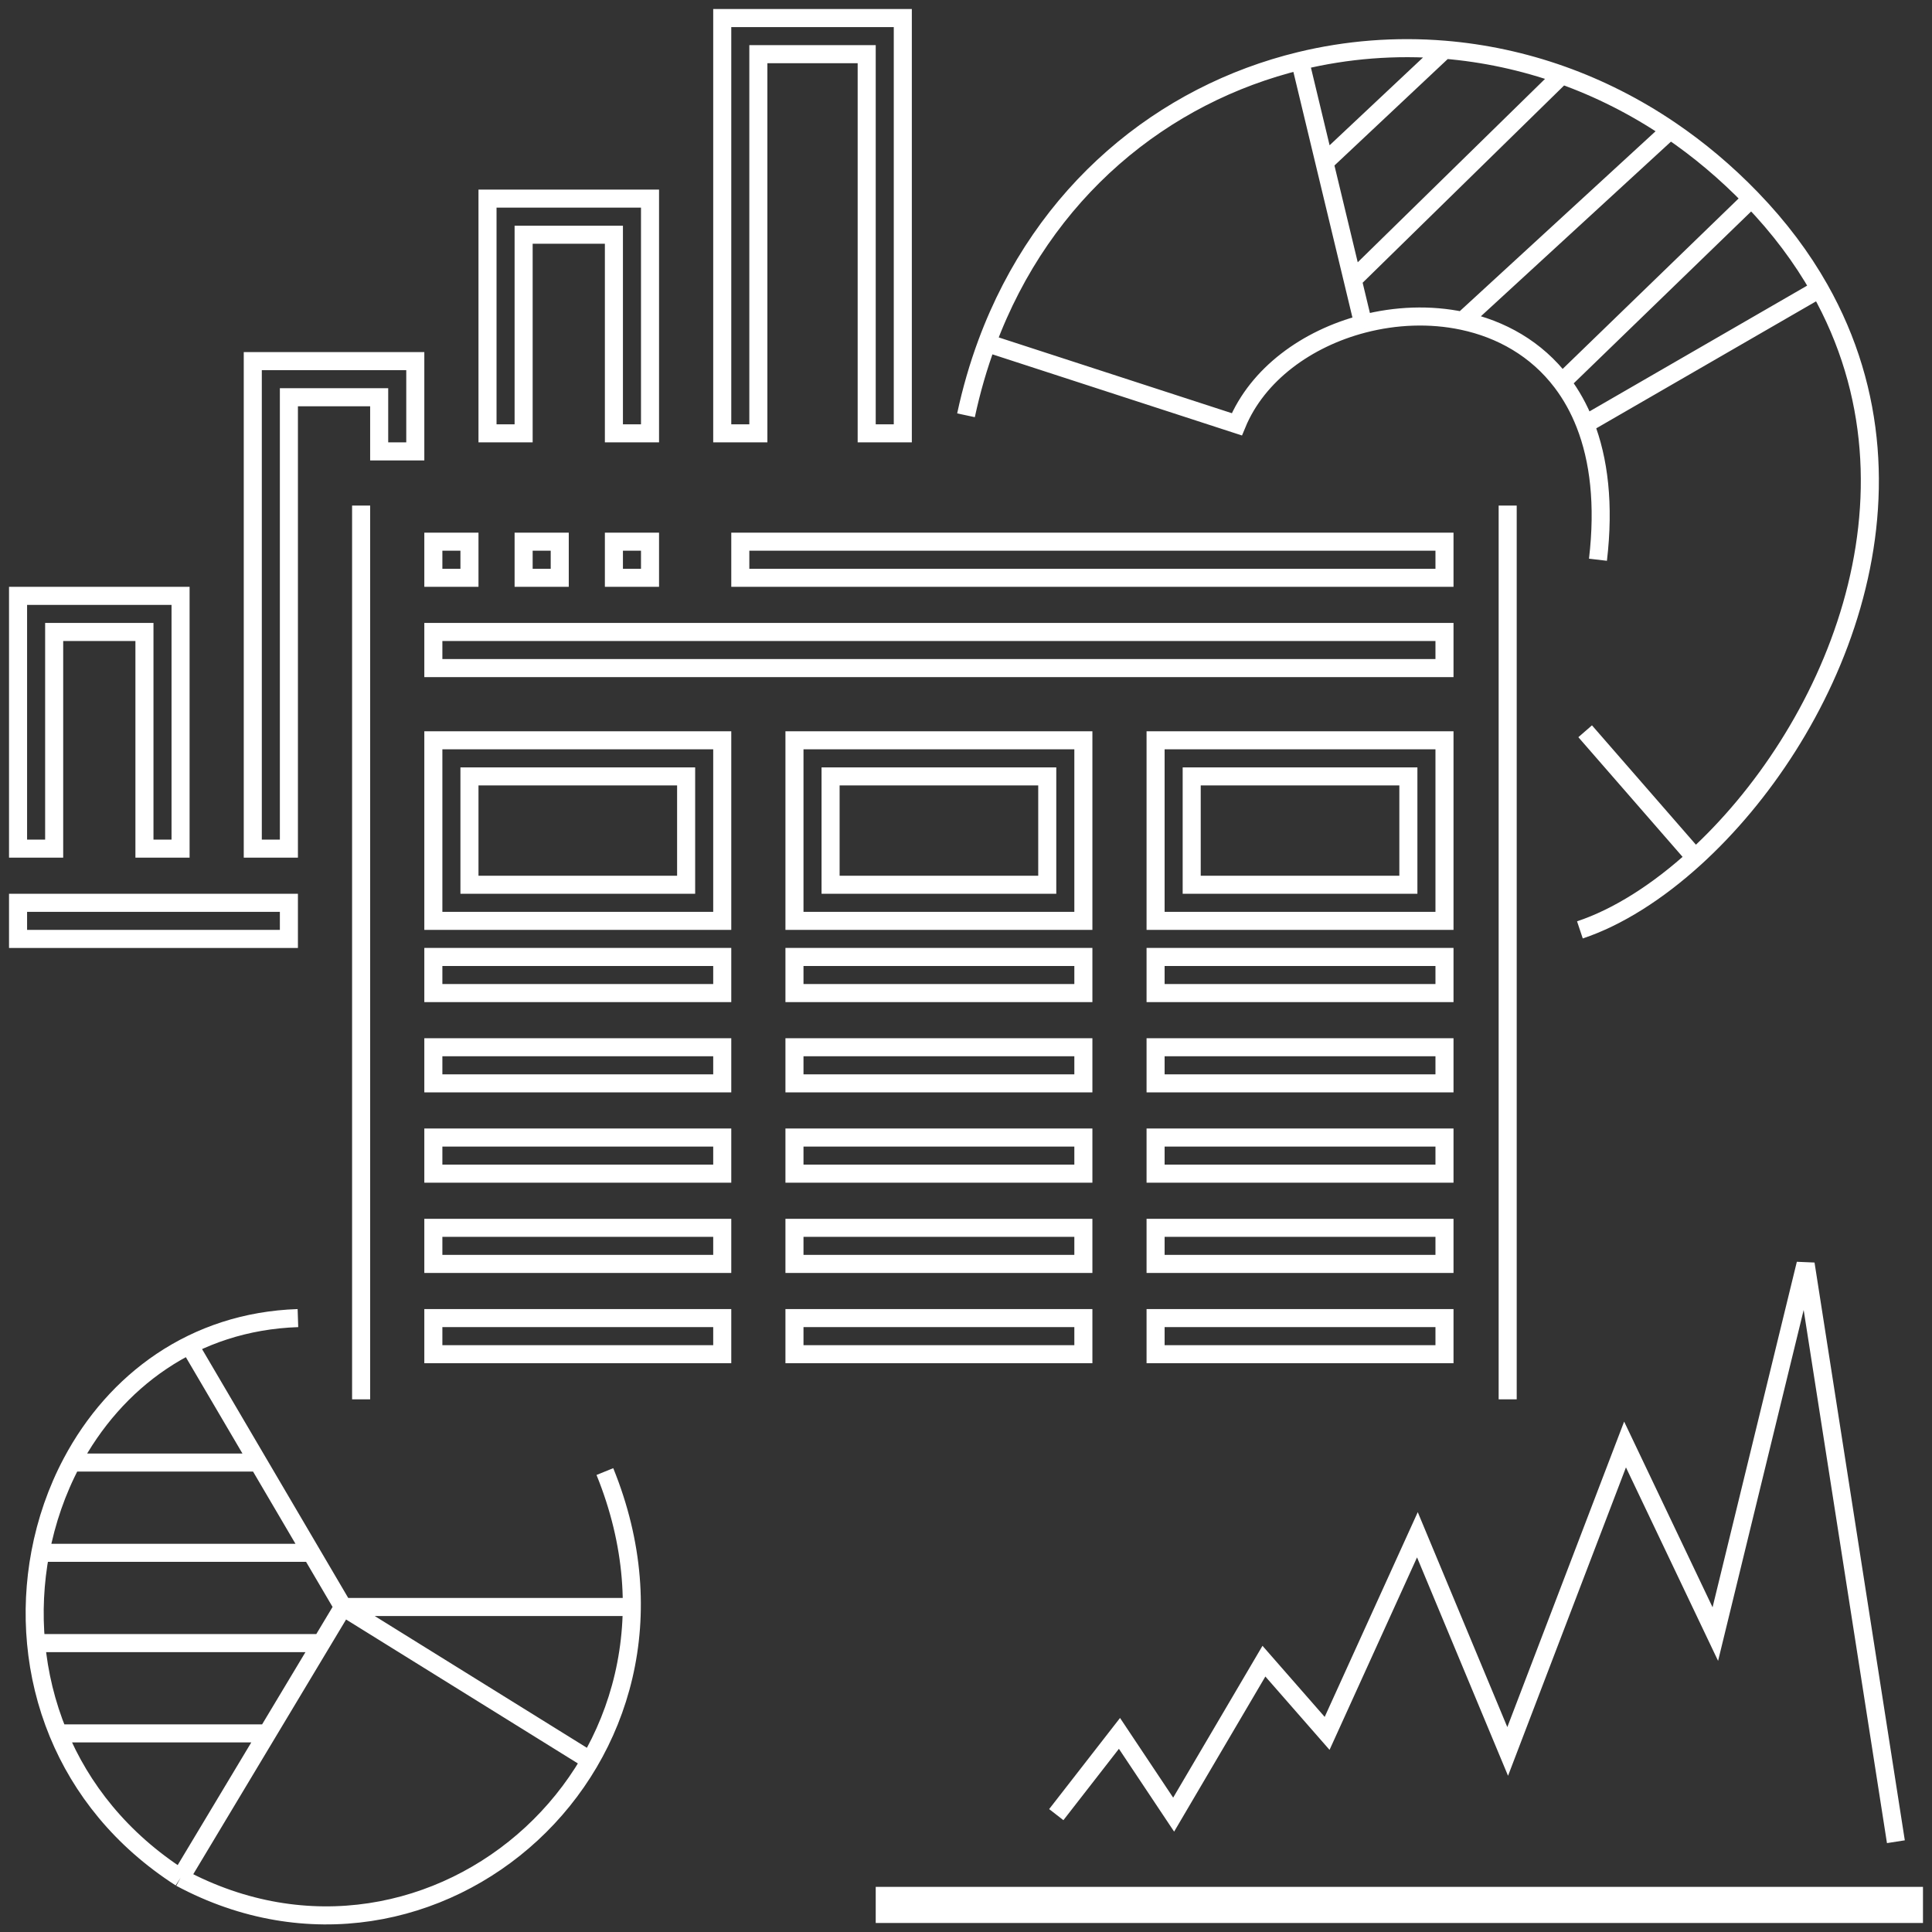<svg width="107" height="107" viewBox="0 0 107 107" fill="none" xmlns="http://www.w3.org/2000/svg">
<rect x="0" y="0" width="107" height="107" fill="#333333" stroke="none"/>
<path d="M49 105V106H106V105H49Z" fill="white"/>
<path d="M20 77.5V28M83.5 28V77.5M19 89H34.992M19 89L32.687 97.5M19 89L17.238 86M19 89L17.8 91M10 104C24 111.5 40 97.5 33.5 81.5M10 104L14.8 96M10 104C6.703 101.881 4.488 99.068 3.223 96M10.483 74.5L14.301 81M16.5 73C10.727 73.192 6.361 76.496 3.972 81M14.301 81H3.972M14.301 81L17.238 86M3.972 81C3.15 82.55 2.562 84.243 2.232 86M2.232 86H17.238M2.232 86C1.925 87.632 1.84 89.319 1.997 91M17.8 91H1.997M17.8 91L14.8 96M1.997 91C2.154 92.695 2.557 94.383 3.223 96M14.8 96H3.223M58.5 100.5L62 96L65 100.5L70 92L73.5 96L78.5 85L83.5 97L90 80L95 90.5L100 70L105 102M53.5 23C53.8 21.599 54.189 20.265 54.658 19M97 11C98.558 12.611 99.802 14.287 100.771 16M97 11L86.5 21.171M97 11C95.586 9.537 94.077 8.274 92.5 7.205M87.5 51.5C89.576 50.808 91.789 49.413 93.888 47.5M54.658 19L68.5 23.5C69.644 20.722 72.391 18.745 75.5 17.936M54.658 19C57.775 10.594 64.426 5.211 72 3.373M88.5 31C88.861 27.936 88.555 25.456 87.791 23.5M75.5 17.936C77.292 17.469 79.204 17.391 81 17.771M75.5 17.936L74.915 15.5M72 3.373C74.593 2.744 77.295 2.53 80 2.753M72 3.373L73.352 9M100.771 16L87.791 23.5M100.771 16C107.286 27.523 101.3 40.743 93.888 47.5M87.791 23.5C87.447 22.619 87.011 21.845 86.5 21.171M86.5 21.171C85.095 19.315 83.129 18.221 81 17.771M92.5 7.205L81 17.771M92.5 7.205C90.583 5.905 88.566 4.892 86.5 4.156M86.5 4.156L74.915 15.5M86.5 4.156C84.368 3.397 82.183 2.933 80 2.753M74.915 15.5L73.352 9M80 2.753L73.352 9M87.791 40.5L93.888 47.5M24 32H26V30H24V32ZM29 30V32H31V30H29ZM34 30V32H36V30H34ZM24 41V51H40V41H24ZM26 43V49H38V43H26ZM44 41V51H60V41H44ZM46 43V49H58V43H46ZM64 41V51H80V41H64ZM66 43V49H78V43H66ZM24 53V55H40V53H24ZM44 53L44 55H60L60 53H44ZM24 58V60H40V58H24ZM44 58V60H60V58H44ZM64 53H80L80 55H64L64 53ZM64 58V60H80V58H64ZM64 63V65H80V63H64ZM44 63V65H60V63H44ZM24 63V65H40V63H24ZM24 68V70H40V68H24ZM44 68V70H60V68H44ZM64 68V70H80V68H64ZM64 73V75H80V73H64ZM44 73V75H60V73H44ZM24 73L24 75H40L40 73H24ZM24 35V37H80V35H24ZM41 32H80V30H41V32ZM49 105V106H106V105H49ZM16 50H1V52H16V50ZM14 47H16V22H21V25H23V20H14V47ZM1 47V33H10V47H8V35H3V47H1ZM27 24V11H36V24H34V13H29V24H27ZM40 24V1H50V24H48V3H42V24H40Z" stroke="white"/>
</svg>
